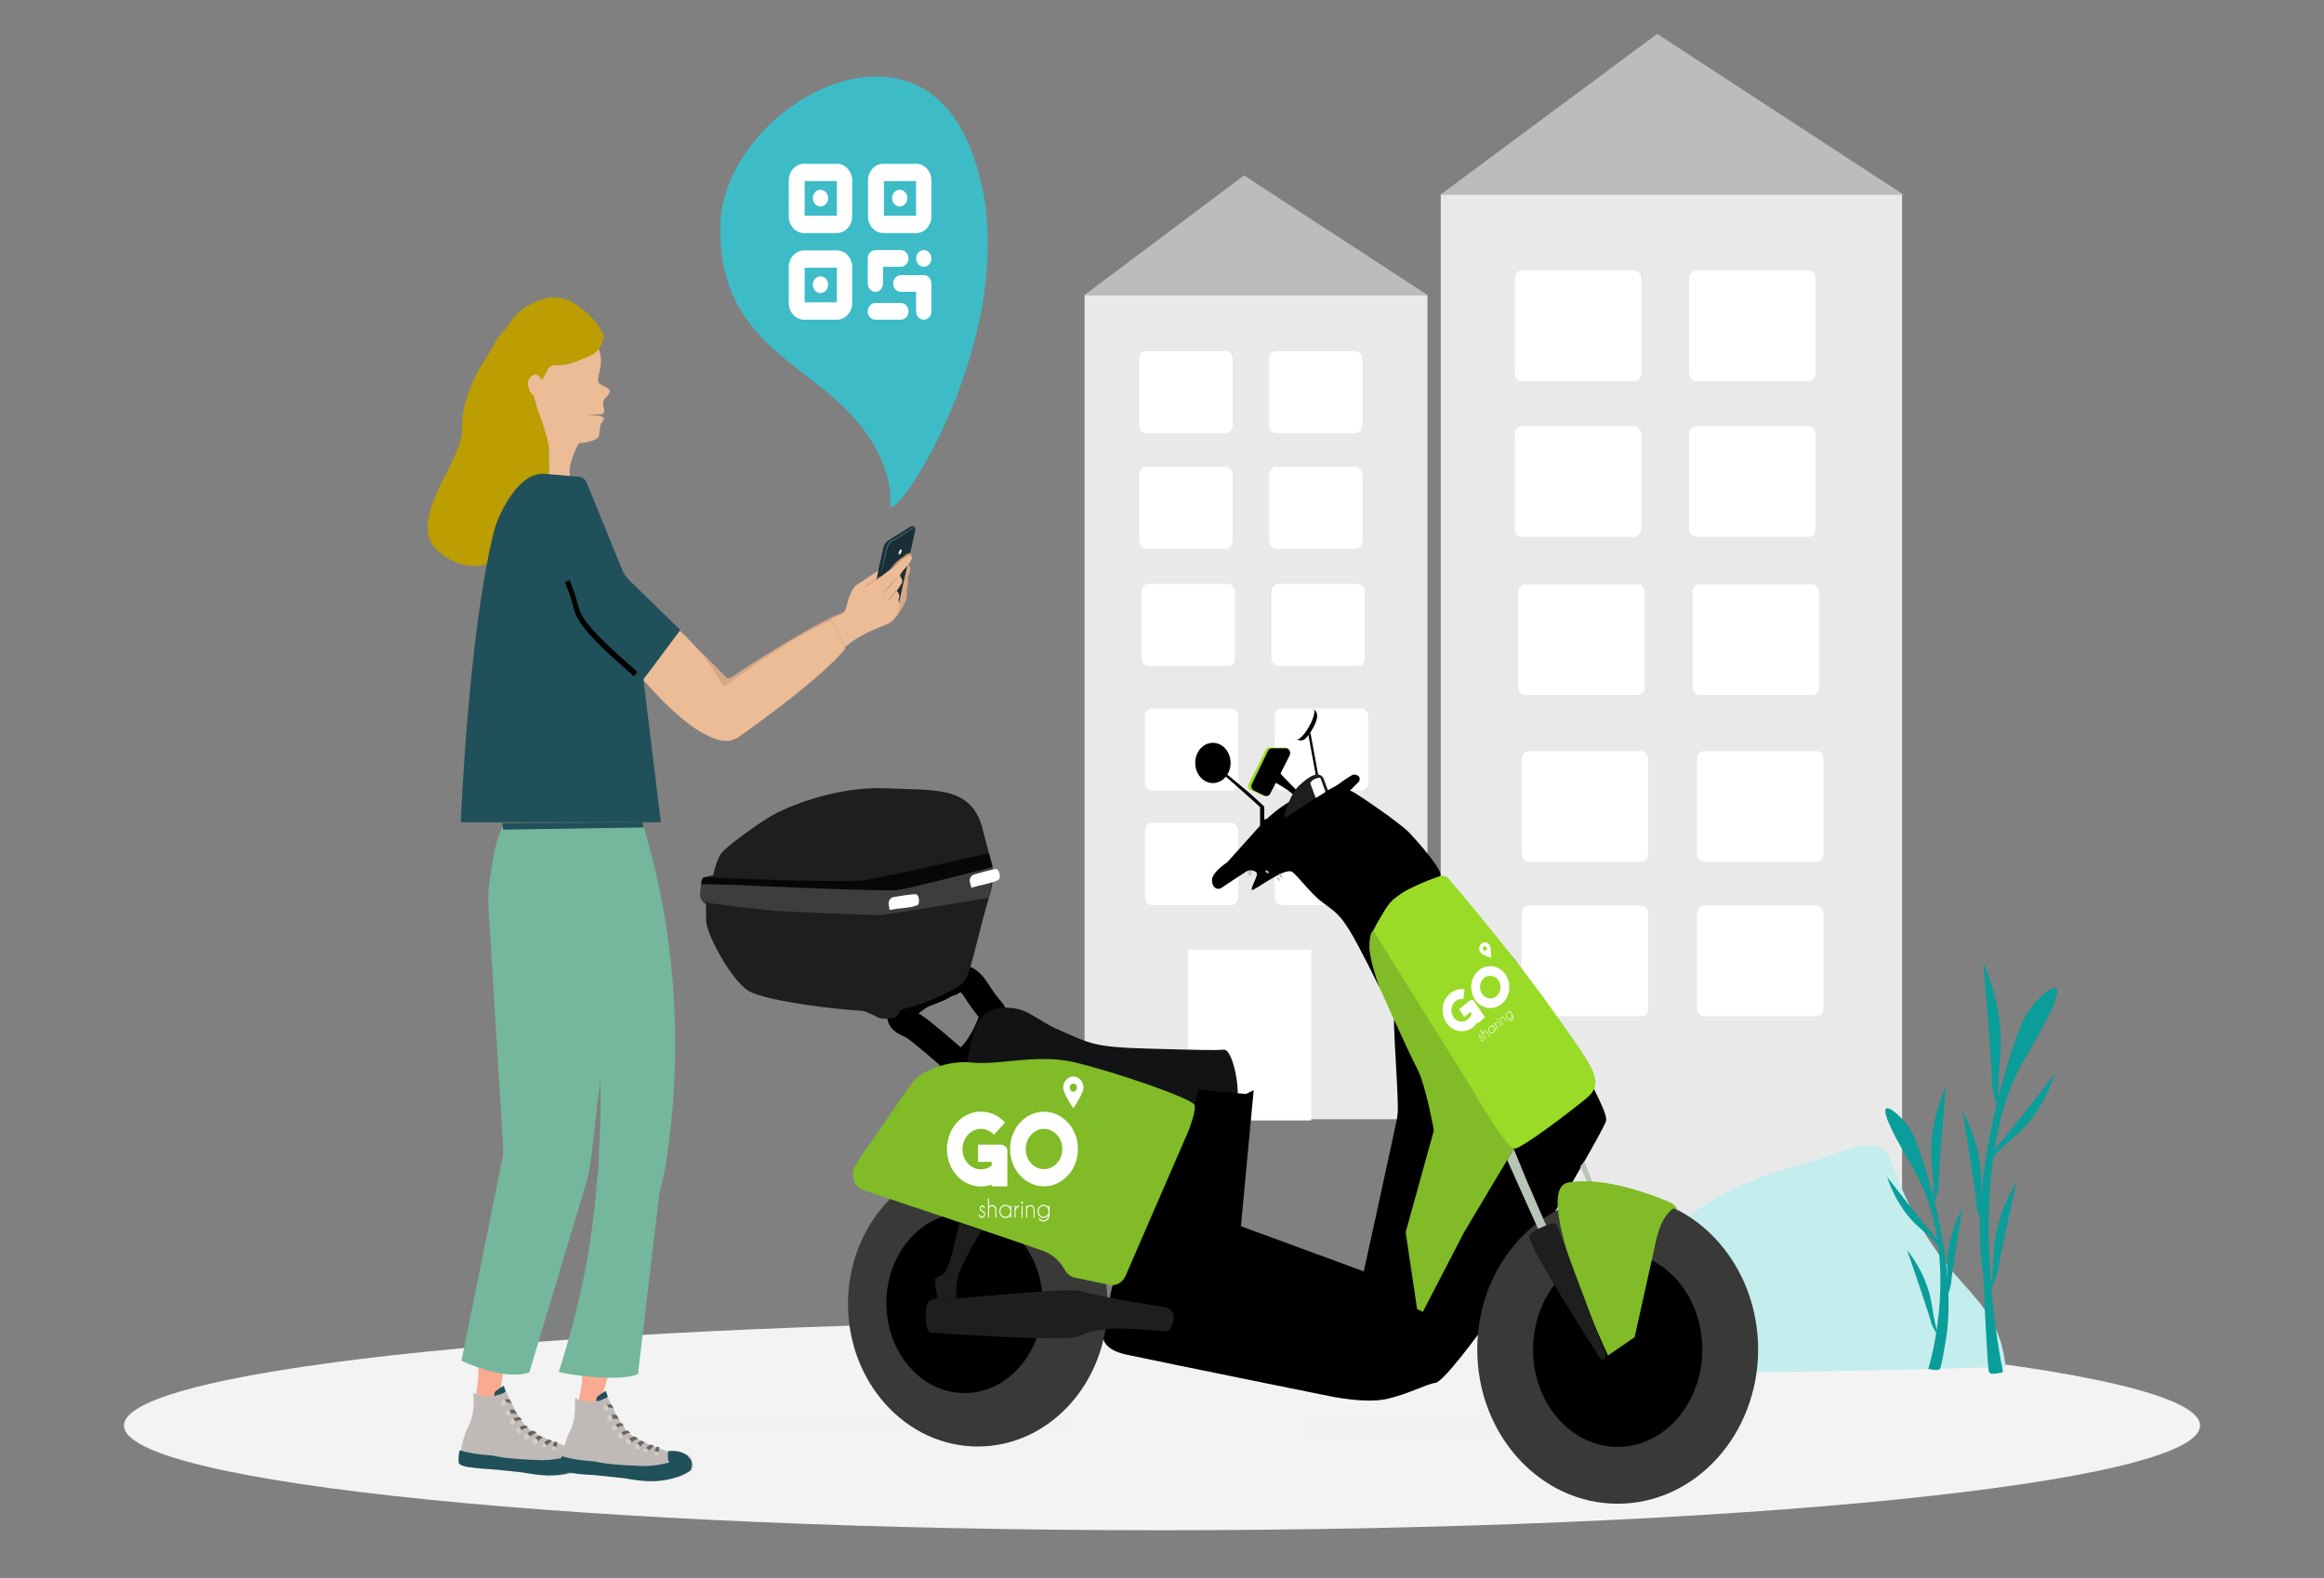 <svg width="343" height="233" viewBox="0 0 343 233" fill="none" xmlns="http://www.w3.org/2000/svg">
<rect x="0" y="0" width="343" height="233" fill="#808080" stroke="none"/>
<path d="M171.5 225.915C256.114 225.915 324.707 218.994 324.707 210.457C324.707 201.921 256.114 195 171.5 195C86.886 195 18.293 201.921 18.293 210.457C18.293 218.994 86.886 225.915 171.5 225.915Z" fill="#F3F3F3"/>
<path d="M250.255 209.418H192.781V211.845H250.255V209.418Z" fill="#F2F2F2"/>
<path d="M158.152 209.244H100.678V211.671H158.152V209.244Z" fill="#F2F2F2"/>
<path d="M210.677 43.547H160.067V165.236H210.677V43.547Z" fill="#E9E9E9"/>
<path d="M180.915 63.952H169.147C168.645 63.952 168.143 63.403 168.143 62.855V52.927C168.143 52.379 168.645 51.83 169.147 51.83H180.915C181.417 51.83 181.919 52.379 181.919 52.927V62.855C181.919 63.403 181.417 63.952 180.915 63.952Z" fill="white"/>
<path d="M200.079 63.952H188.311C187.809 63.952 187.307 63.403 187.307 62.855V52.927C187.307 52.379 187.809 51.83 188.311 51.83H200.079C200.581 51.83 201.083 52.379 201.083 52.927V62.855C201.083 63.403 200.581 63.952 200.079 63.952Z" fill="white"/>
<path d="M180.915 81.036H169.147C168.645 81.036 168.143 80.487 168.143 79.939V70.011C168.143 69.463 168.645 68.914 169.147 68.914H180.915C181.417 68.914 181.919 69.463 181.919 70.011V79.939C181.919 80.487 181.417 81.036 180.915 81.036Z" fill="white"/>
<path d="M200.079 81.036H188.311C187.809 81.036 187.307 80.487 187.307 79.939V70.011C187.307 69.463 187.809 68.914 188.311 68.914H200.079C200.581 68.914 201.083 69.463 201.083 70.011V79.939C201.083 80.487 200.581 81.036 200.079 81.036Z" fill="white"/>
<path d="M181.25 98.317H169.481C168.98 98.317 168.478 97.769 168.478 97.22V87.293C168.478 86.744 168.98 86.195 169.481 86.195H181.25C181.752 86.195 182.253 86.744 182.253 87.293V97.22C182.253 97.951 181.919 98.317 181.25 98.317Z" fill="white"/>
<path d="M200.414 98.317H188.646C188.144 98.317 187.642 97.769 187.642 97.22V87.293C187.642 86.744 188.144 86.195 188.646 86.195H200.414C200.916 86.195 201.418 86.744 201.418 87.293V97.22C201.418 97.951 201.083 98.317 200.414 98.317Z" fill="white"/>
<path d="M181.752 116.71H169.983C169.481 116.71 168.979 116.161 168.979 115.613V105.685C168.979 105.137 169.481 104.588 169.983 104.588H181.752C182.253 104.588 182.755 105.137 182.755 105.685V115.613C182.755 116.161 182.253 116.71 181.752 116.71Z" fill="white"/>
<path d="M200.916 116.71H189.147C188.646 116.71 188.144 116.161 188.144 115.613V105.685C188.144 105.137 188.646 104.588 189.147 104.588H200.916C201.418 104.588 201.919 105.137 201.919 105.685V115.613C201.919 116.161 201.418 116.71 200.916 116.71Z" fill="white"/>
<path d="M181.752 133.612H169.983C169.481 133.612 168.979 133.063 168.979 132.515V122.587C168.979 122.039 169.481 121.49 169.983 121.49H181.752C182.253 121.49 182.755 122.039 182.755 122.587V132.515C182.755 133.063 182.253 133.612 181.752 133.612Z" fill="white"/>
<path d="M200.916 133.612H189.147C188.646 133.612 188.144 133.063 188.144 132.515V122.587C188.144 122.039 188.646 121.49 189.147 121.49H200.916C201.418 121.49 201.919 122.039 201.919 122.587V132.515C201.919 133.063 201.418 133.612 200.916 133.612Z" fill="white"/>
<path d="M193.52 140.234H175.359V165.419H193.52V140.234Z" fill="white"/>
<path d="M160.067 43.548L183.604 25.9L210.677 43.548H160.067Z" fill="#BBBCBC"/>
<path d="M280.727 28.709H212.637V192.681H280.727V28.709Z" fill="#E9E9E9"/>
<path d="M241.216 56.284H224.572C224.071 56.284 223.569 55.735 223.569 55.187V41.027C223.569 40.478 224.071 39.93 224.572 39.93H241.216C241.717 39.93 242.219 40.478 242.219 41.027V55.187C242.219 55.735 241.717 56.284 241.216 56.284Z" fill="white"/>
<path d="M266.951 56.284H250.308C249.806 56.284 249.304 55.735 249.304 55.187V41.027C249.304 40.478 249.806 39.93 250.308 39.93H266.951C267.453 39.93 267.955 40.478 267.955 41.027V55.187C267.955 55.735 267.453 56.284 266.951 56.284Z" fill="white"/>
<path d="M241.216 79.26H224.572C224.071 79.26 223.569 78.712 223.569 78.163V64.004C223.569 63.455 224.071 62.906 224.572 62.906H241.216C241.717 62.906 242.219 63.455 242.219 64.004V78.163C242.219 78.712 241.717 79.26 241.216 79.26Z" fill="white"/>
<path d="M266.951 79.26H250.308C249.806 79.26 249.304 78.712 249.304 78.163V64.004C249.304 63.455 249.806 62.906 250.308 62.906H266.951C267.453 62.906 267.955 63.455 267.955 64.004V78.163C267.955 78.712 267.453 79.26 266.951 79.26Z" fill="white"/>
<path d="M241.73 102.616H225.086C224.585 102.616 224.083 102.067 224.083 101.519V87.359C224.083 86.81 224.585 86.262 225.086 86.262H241.73C242.231 86.262 242.733 86.81 242.733 87.359V101.519C242.733 102.25 242.231 102.616 241.73 102.616Z" fill="white"/>
<path d="M267.453 102.616H250.81C250.308 102.616 249.806 102.067 249.806 101.519V87.359C249.806 86.81 250.308 86.262 250.81 86.262H267.453C267.954 86.262 268.456 86.81 268.456 87.359V101.519C268.456 102.25 268.122 102.616 267.453 102.616Z" fill="white"/>
<path d="M242.231 127.237H225.588C225.086 127.237 224.584 126.688 224.584 126.14V111.98C224.584 111.431 225.086 110.883 225.588 110.883H242.231C242.733 110.883 243.235 111.431 243.235 111.98V126.14C243.235 126.688 242.9 127.237 242.231 127.237Z" fill="white"/>
<path d="M268.122 127.237H251.479C250.977 127.237 250.475 126.688 250.475 126.14V111.98C250.475 111.431 250.977 110.883 251.479 110.883H268.122C268.624 110.883 269.125 111.431 269.125 111.98V126.14C269.125 126.688 268.624 127.237 268.122 127.237Z" fill="white"/>
<path d="M242.231 150.032H225.588C225.086 150.032 224.584 149.483 224.584 148.935V134.775C224.584 134.226 225.086 133.678 225.588 133.678H242.231C242.733 133.678 243.235 134.226 243.235 134.775V148.935C243.235 149.666 242.9 150.032 242.231 150.032Z" fill="white"/>
<path d="M268.122 150.032H251.479C250.977 150.032 250.475 149.483 250.475 148.935V134.775C250.475 134.226 250.977 133.678 251.479 133.678H268.122C268.624 133.678 269.125 134.226 269.125 134.775V148.935C269.125 149.666 268.624 150.032 268.122 150.032Z" fill="white"/>
<path d="M212.637 28.708L244.585 5L280.906 28.708H212.637Z" fill="#BBBCBC"/>
<path d="M296.033 201.808C294.554 189.407 286.48 191.68 278.996 171.241C277.365 166.796 271.591 170.387 267.813 171.336C247.74 176.353 239.892 186.192 237.819 199.542C237.672 200.49 237.672 201.532 238.34 201.627C248.34 203.234 273.37 202.386 296.038 201.815L296.033 201.808Z" fill="#C4EDEE"/>
<path d="M285.113 178.606C285.113 178.606 285.722 177.846 285.113 171.884C284.503 165.821 287.193 160.424 287.193 160.424C287.193 160.424 286.067 173.115 286.153 174.629C286.153 176.143 285.113 178.606 285.113 178.606Z" fill="#0B9D99"/>
<path d="M286.67 184.858C286.67 184.858 286.584 184.098 283.205 181.164C279.826 178.23 278.527 173.775 278.527 173.775C278.527 173.775 284.417 181.353 285.199 182.106C285.981 182.867 286.67 184.852 286.67 184.852V184.858Z" fill="#0B9D99"/>
<path d="M287.021 192.341C287.021 192.341 287.538 191.87 287.366 187.132C287.28 182.395 289.618 178.418 289.618 178.418C289.618 178.418 288.061 188.169 287.975 189.306C287.889 190.443 287.021 192.334 287.021 192.334V192.341Z" fill="#0B9D99"/>
<path d="M286.412 197.642C286.412 197.642 285.802 197.266 285.113 192.622C284.417 187.979 281.475 184.574 281.475 184.574C281.475 184.574 284.682 193.854 284.941 194.991C285.113 196.034 286.412 197.642 286.412 197.642Z" fill="#0B9D99"/>
<path d="M284.596 202.091C284.596 202.091 289.969 185.14 282.085 171.978C274.2 158.815 280.7 164.495 282.085 166.958C283.642 169.797 289.101 186.371 287.193 197.831C287.193 197.831 286.584 201.62 286.326 202.091C286.067 202.468 284.596 202.091 284.596 202.091Z" fill="#0B9D99"/>
<path d="M295.198 164.406C295.198 164.406 294.502 163.552 295.198 156.076C295.893 148.593 292.687 142.059 292.687 142.059C292.687 142.059 294.071 157.684 293.985 159.575C293.899 161.466 295.198 164.406 295.198 164.406Z" fill="#0B9D99"/>
<path d="M293.29 172.079C293.29 172.079 293.376 171.13 297.537 167.631C301.692 164.031 303.341 158.445 303.341 158.445C303.341 158.445 296.152 167.725 295.198 168.674C294.158 169.623 293.29 172.085 293.29 172.085V172.079Z" fill="#0B9D99"/>
<path d="M292.859 181.262C292.859 181.262 292.25 180.596 292.428 174.823C292.601 169.049 289.659 164.123 289.659 164.123C289.659 164.123 291.653 176.148 291.653 177.568C291.653 178.988 292.865 181.262 292.865 181.262H292.859Z" fill="#0B9D99"/>
<path d="M293.376 191.304C293.376 191.304 293.985 190.739 294.244 184.958C294.502 179.185 297.623 174.447 297.623 174.447C297.623 174.447 295.026 186.284 294.853 187.704C294.595 189.03 293.382 191.304 293.382 191.304H293.376Z" fill="#0B9D99"/>
<path d="M295.629 202.568C295.629 202.568 289.135 172.361 298.922 156.164C308.622 139.973 300.565 146.884 298.922 150.006C297.014 153.512 290.348 173.962 292.687 187.979C292.687 187.979 293.296 201.996 293.555 202.562C293.813 203.127 295.635 202.562 295.635 202.562L295.629 202.568Z" fill="#0B9D99"/>
<g clip-path="url(#clip0_16546_58376)">
<path d="M140.627 156.254C140.608 156.24 140.59 156.226 140.574 156.211C140.203 155.887 135.906 152.149 134.876 151.524C133.799 150.871 132.646 150.749 133.017 149.647C133.389 148.544 135.592 147.002 136.364 146.716C137.048 146.461 138.396 145.9 138.686 145.779C138.723 145.764 138.757 145.747 138.791 145.724C139.023 145.585 139.981 145.018 140.229 145.038C140.511 145.058 142.146 143.155 144.028 146.12C145.911 149.088 146.606 149.305 146.606 149.797C146.606 150.26 145.092 154.848 142.296 156.804C141.998 157.012 141.617 156.995 141.327 156.778L140.627 156.257V156.254Z" stroke="black" stroke-width="4" stroke-miterlimit="10"/>
<path d="M147.243 158.118C147.243 158.118 142.246 159.481 142.857 156.105C143.468 152.729 144.178 148.817 148.044 148.759C151.909 148.699 152.314 150.333 156.588 152.185C160.861 154.036 161.448 154.586 169.178 154.803C176.909 155.02 179.318 155.075 180.642 154.965C181.967 154.855 183.238 161.333 182.425 163.074C181.611 164.816 175.179 163.398 174.808 163.231C174.436 163.063 153.436 159.264 150.895 158.5C148.352 157.737 147.246 158.118 147.246 158.118H147.243Z" fill="#131315"/>
<path d="M132.346 150.093C132.346 150.093 130.45 150.787 129.334 150.093C128.217 149.398 122.493 147.356 120.932 147.602C119.371 147.848 117.838 146.609 117.838 146.609C117.838 146.609 124.126 147.599 127.362 147.717C130.598 147.836 132.159 147.257 132.68 147.839C133.202 148.42 133.138 148.568 132.867 149.181C132.596 149.795 132.346 150.093 132.346 150.093Z" fill="#1E1E1E"/>
<path d="M176.519 162.235C176.519 162.235 167.193 187.543 165.621 187.5C164.049 187.457 163.459 194.203 163.312 194.883C163.165 195.563 160.992 198.846 166.269 199.989C171.548 201.132 196.229 206.117 196.229 206.117C196.229 206.117 201.508 207.259 204.705 206.525C207.901 205.79 210.579 204.32 211.843 204.155C213.106 203.99 218.386 196.723 219.947 194.597C221.508 192.473 236.898 166.742 237.045 165.435C237.193 164.127 235.139 160.924 233.949 157.901C232.759 154.878 223.725 141.876 223.725 141.876L215.26 131.919C215.26 131.919 214.12 131.21 213.13 131.919C212.14 132.627 210.084 134.829 209.936 135.972C209.789 137.114 209.639 141.199 209.789 141.853C209.939 142.507 213.183 149.832 213.183 149.832C213.183 149.832 205.918 148.687 205.771 149.913C205.624 151.14 206.029 156.573 206.171 159.753C206.313 162.932 206.39 163.93 206.171 165.197C206.026 166.036 201.284 187.697 201.284 187.697L183.149 181.034L185.031 160.945L183.868 161.509L176.89 160.878L176.522 162.232L176.519 162.235Z" fill="black"/>
<path d="M219.852 164.062L205.974 140.862C205.974 140.862 202.978 135.869 202.406 136.942C201.835 138.013 202.259 142.824 202.259 142.824C202.259 142.824 207.859 155.348 209.147 157.746C210.434 160.142 211.624 166.894 211.624 166.894L207.461 181.923L209.147 193.25L209.989 193.687L216.084 181.923L223.462 169.553L219.852 164.062Z" fill="#81BB27"/>
<path d="M235.458 177.3L233.243 172.191L233.82 171.477L235.165 174.876L236.219 177.3H235.458Z" fill="#B7C4B7"/>
<path d="M203.575 145.753C203.575 145.753 200.563 139.567 199.152 137.32C197.741 135.075 197.267 134.745 195.139 133.18C193.43 131.921 191.364 129.074 190.676 128.701C189.499 128.059 185.089 131.548 184.792 131.383C184.494 131.218 185.558 129.517 185.511 129.028C185.461 128.507 184.526 128.34 183.875 128.701C183.612 128.846 181.303 130.394 180.284 131.076C179.86 131.36 179.299 131.209 179.057 130.729C178.957 130.532 178.886 130.284 178.878 129.965C178.841 128.782 181.121 127.307 181.121 127.307L185.998 121.876C185.998 121.876 189.381 118.066 193.146 117.193C196.914 116.322 198.541 116.313 199.584 116.857C200.626 117.401 206.69 121.544 208.028 122.964C209.365 124.385 213.23 128.765 212.535 129.343C211.84 129.922 208.386 131.036 207.656 131.426C207.014 131.771 205.647 132.812 205.647 132.812C205.297 133.339 204.47 133.596 203.367 136.842C203.02 137.866 202.23 136.423 202.111 139.556C202.035 141.555 203.578 145.741 203.578 145.741L203.575 145.753Z" fill="black"/>
<path d="M141.345 145.695C141.345 145.695 135.547 149.219 130.59 149.326C125.634 149.436 112.846 147.856 110.369 146.222C107.891 144.587 104.273 137.945 104.223 135.983C104.173 134.022 104.223 133.423 104.223 133.423C104.223 133.423 103.183 133.151 103.381 131.571C103.578 129.992 103.481 129.665 104.026 129.503C104.571 129.341 105.266 129.231 105.266 129.231C105.266 129.231 105.711 126.835 106.553 125.855C107.396 124.874 111.211 122.042 113.641 120.572C116.071 119.102 123.454 116.053 130.74 116.38C138.025 116.707 142.98 116.053 144.865 121.772C144.865 121.772 146.056 126.456 146.303 127.217C146.551 127.978 146.848 129.885 145.955 132.555C145.063 135.222 143.28 143.36 142.622 144.385C141.964 145.409 141.345 145.695 141.345 145.695Z" fill="#1E1E1E"/>
<path d="M104.026 129.504C104.026 129.504 124.471 130.43 127.667 129.941C130.864 129.452 145.948 125.951 145.948 125.951L146.48 128.017C146.48 128.017 132.201 131.818 129.821 131.818C127.441 131.818 103.655 130.54 103.655 130.54L103.497 130.531L103.555 130.1C103.555 130.1 103.584 129.946 103.605 129.889C103.626 129.831 103.665 129.75 103.668 129.747C103.671 129.744 103.721 129.666 103.765 129.631C103.81 129.596 103.926 129.539 103.944 129.53C103.963 129.521 104.023 129.504 104.023 129.504H104.026Z" fill="#070707"/>
<path d="M103.499 130.531C103.499 130.531 103.197 132.709 103.71 133.068C104.223 133.427 114.584 134.494 114.584 134.494C114.584 134.494 129.081 135.168 130.047 135.087C131.014 135.006 145.956 132.556 145.956 132.556C145.956 132.556 146.593 129.058 146.538 128.538C146.482 128.017 146.424 128.031 146.424 128.031C146.424 128.031 134.805 131.023 132.854 131.37C130.903 131.717 108.378 130.635 108.378 130.635L103.502 130.531H103.499Z" fill="#3D3D3D"/>
<path d="M144.458 130.755C144.458 130.755 147.357 130.182 147.507 129.734C147.657 129.285 147.47 128.305 146.985 128.305C146.501 128.305 144.013 129.025 144.013 129.025L143.741 129.115C143.297 129.262 143.025 129.771 143.152 130.26C143.152 130.269 143.157 130.275 143.157 130.284L143.362 131.059L144.458 130.752V130.755Z" fill="white"/>
<path d="M132.412 134.162C132.412 134.162 135.35 133.933 135.542 133.502C135.735 133.071 135.645 132.076 135.163 132.021C134.684 131.963 132.135 132.391 132.135 132.391L131.856 132.449C131.398 132.542 131.082 133.016 131.159 133.52C131.159 133.528 131.159 133.534 131.161 133.543L131.29 134.338L132.409 134.162H132.412Z" fill="white"/>
<path d="M144.31 213.553C154.887 213.553 163.462 204.131 163.462 192.509C163.462 180.887 154.887 171.465 144.31 171.465C133.733 171.465 125.158 180.887 125.158 192.509C125.158 204.131 133.733 213.553 144.31 213.553Z" fill="#393A38"/>
<path d="M142.359 205.665C148.733 205.665 153.899 199.715 153.899 192.375C153.899 185.034 148.733 179.084 142.359 179.084C135.986 179.084 130.819 185.034 130.819 192.375C130.819 199.715 135.986 205.665 142.359 205.665Z" fill="black"/>
<path d="M175.355 167.084L166.119 188.365C165.692 189.352 164.713 189.896 163.736 189.69L158.625 188.62C158.015 188.493 157.493 188.079 157.167 187.497C156.677 186.621 155.719 185.339 154.091 184.726C151.585 183.783 129.092 176.249 127.425 175.691C127.359 175.668 127.296 175.644 127.233 175.616C125.958 175.04 125.479 173.324 126.243 172.066C126.885 171.01 127.599 169.882 128.073 169.288C129.113 167.981 134.381 159.845 135.358 159.079C136.395 158.263 139.521 156.464 143.536 156.874C147.551 157.282 153.051 155.546 158.554 156.822C164.055 158.098 176.1 162.183 176.322 163.164C176.543 164.145 175.355 167.084 175.355 167.084Z" fill="#81BB27"/>
<path d="M158.411 158.924C157.589 158.924 156.92 159.66 156.92 160.566C156.92 161.472 158.411 163.602 158.411 163.602C158.411 163.602 159.903 161.472 159.903 160.566C159.903 159.66 159.236 158.924 158.411 158.924ZM158.411 161.155C158.113 161.155 157.875 160.89 157.875 160.563C157.875 160.236 158.117 159.97 158.411 159.97C158.706 159.97 158.948 160.236 158.948 160.563C158.948 160.89 158.706 161.155 158.411 161.155Z" fill="white"/>
<path d="M148.675 175.155V169.843C148.65 169.734 148.644 169.619 148.597 169.516C148.541 169.397 148.458 169.298 148.352 169.227C148.238 169.148 148.114 169.087 147.986 169.043C147.949 169.029 147.909 169.019 147.872 169.009C147.838 169.005 147.804 169.002 147.769 168.995C147.769 168.995 147.763 168.995 147.76 168.995C147.726 168.995 147.692 168.995 147.658 168.988H144.352V171.523H146.355V172.078C146.092 172.29 145.807 172.44 145.497 172.528C145.187 172.617 144.876 172.651 144.563 172.627C144.25 172.603 143.946 172.518 143.649 172.371C143.354 172.225 143.087 172.024 142.852 171.765C142.588 171.475 142.39 171.145 142.253 170.774C142.117 170.402 142.049 170.027 142.049 169.649C142.049 169.271 142.117 168.893 142.253 168.525C142.39 168.154 142.588 167.823 142.852 167.533C143.115 167.244 143.416 167.026 143.751 166.879C144.086 166.733 144.427 166.661 144.774 166.661C145.121 166.661 145.459 166.733 145.797 166.879C146.132 167.026 146.433 167.24 146.697 167.533L148.334 165.731C147.844 165.189 147.289 164.787 146.672 164.515C146.055 164.246 145.422 164.109 144.777 164.109C144.132 164.109 143.5 164.246 142.883 164.515C142.266 164.784 141.711 165.189 141.221 165.731C140.731 166.273 140.365 166.883 140.123 167.561C139.881 168.242 139.76 168.937 139.76 169.646C139.76 170.354 139.881 171.049 140.123 171.724C140.365 172.399 140.731 173.009 141.221 173.547C141.711 174.089 142.266 174.494 142.883 174.763C143.5 175.032 144.132 175.169 144.777 175.169C145.041 175.169 145.307 175.145 145.574 175.1C145.841 175.056 146.104 174.985 146.359 174.882V175.152H148.678L148.675 175.155Z" fill="white"/>
<path d="M154.079 164.123C154.768 164.123 155.419 164.27 156.027 164.559C156.634 164.849 157.165 165.241 157.62 165.738C158.073 166.232 158.433 166.815 158.696 167.486C158.96 168.157 159.09 168.872 159.09 169.632C159.09 170.392 158.96 171.107 158.696 171.779C158.433 172.45 158.073 173.032 157.62 173.526C157.168 174.02 156.634 174.416 156.027 174.705C155.419 174.995 154.771 175.141 154.079 175.141C153.388 175.141 152.74 174.995 152.132 174.705C151.524 174.416 150.994 174.024 150.545 173.526C150.095 173.032 149.738 172.45 149.475 171.779C149.211 171.107 149.081 170.392 149.081 169.632C149.081 168.872 149.211 168.157 149.475 167.486C149.738 166.815 150.095 166.232 150.545 165.738C150.994 165.244 151.521 164.849 152.132 164.559C152.74 164.27 153.388 164.123 154.079 164.123ZM154.086 172.603C154.458 172.603 154.808 172.525 155.137 172.371C155.465 172.218 155.751 172.003 155.996 171.734C156.241 171.465 156.433 171.148 156.575 170.787C156.715 170.426 156.786 170.041 156.786 169.632C156.786 169.223 156.715 168.838 156.575 168.477C156.436 168.116 156.241 167.803 155.996 167.533C155.751 167.264 155.462 167.05 155.137 166.896C154.808 166.74 154.461 166.665 154.086 166.665C153.71 166.665 153.363 166.743 153.034 166.896C152.706 167.053 152.421 167.264 152.176 167.533C151.931 167.803 151.738 168.119 151.596 168.477C151.456 168.838 151.385 169.223 151.385 169.632C151.385 170.041 151.456 170.426 151.596 170.787C151.735 171.148 151.931 171.462 152.176 171.734C152.421 172.003 152.709 172.218 153.034 172.371C153.363 172.528 153.71 172.603 154.086 172.603Z" fill="white"/>
<path d="M144.954 178.869C144.83 178.794 144.743 178.732 144.696 178.678C144.622 178.596 144.585 178.497 144.585 178.381C144.585 178.266 144.622 178.163 144.696 178.082C144.771 178 144.861 177.959 144.966 177.959C145.072 177.959 145.158 177.996 145.23 178.075C145.298 178.15 145.329 178.235 145.329 178.33V178.341L145.202 178.395C145.193 178.303 145.165 178.238 145.124 178.191C145.084 178.146 145.031 178.123 144.963 178.123C144.895 178.123 144.842 178.146 144.796 178.197C144.749 178.249 144.724 178.31 144.724 178.381C144.724 178.453 144.746 178.514 144.796 178.565C144.824 178.596 144.879 178.64 144.966 178.702C145.106 178.783 145.202 178.858 145.261 178.923C145.354 179.025 145.397 179.148 145.397 179.288C145.397 179.427 145.351 179.557 145.261 179.659C145.168 179.761 145.056 179.812 144.926 179.812C144.796 179.812 144.684 179.761 144.591 179.659C144.498 179.557 144.455 179.444 144.455 179.325L144.6 179.284C144.6 179.39 144.631 179.475 144.696 179.547C144.762 179.618 144.839 179.652 144.929 179.652C145.019 179.652 145.096 179.618 145.162 179.547C145.227 179.475 145.258 179.39 145.258 179.291C145.258 179.192 145.227 179.107 145.162 179.039C145.127 179.002 145.056 178.944 144.951 178.872L144.954 178.869Z" fill="white"/>
<path d="M145.816 176.912H145.962V178.108C146.086 177.979 146.235 177.91 146.405 177.91C146.594 177.91 146.746 177.975 146.864 178.105C146.982 178.234 147.044 178.398 147.047 178.595V179.767H146.901V178.609C146.901 178.459 146.852 178.333 146.755 178.227C146.656 178.122 146.541 178.07 146.408 178.07C146.275 178.07 146.157 178.122 146.061 178.227C146.017 178.275 145.986 178.323 145.965 178.377V179.771H145.819V176.912H145.816Z" fill="white"/>
<path d="M149.255 179.771H149.109V179.413C149.081 179.454 149.05 179.495 149.016 179.532C148.842 179.723 148.631 179.818 148.383 179.818C148.135 179.818 147.928 179.723 147.754 179.532C147.58 179.341 147.493 179.11 147.493 178.841C147.493 178.571 147.58 178.336 147.754 178.146C147.928 177.955 148.138 177.859 148.383 177.859C148.628 177.859 148.839 177.955 149.016 178.146C149.05 178.183 149.081 178.224 149.109 178.265V178.016H149.255V179.771ZM149.109 178.997V178.68C149.081 178.524 149.013 178.384 148.907 178.265C148.765 178.105 148.591 178.026 148.386 178.026C148.182 178.026 148.008 178.105 147.865 178.265C147.723 178.422 147.648 178.616 147.648 178.837C147.648 179.059 147.72 179.253 147.865 179.41C148.008 179.566 148.182 179.645 148.386 179.645C148.591 179.645 148.765 179.566 148.907 179.406C149.016 179.287 149.084 179.151 149.109 178.994V178.997Z" fill="white"/>
<path d="M149.741 178.017H149.887V178.338C149.918 178.29 149.952 178.246 149.993 178.201C150.123 178.058 150.253 177.987 150.39 177.977V178.15C150.296 178.154 150.203 178.212 150.104 178.321C149.965 178.471 149.893 178.655 149.887 178.866V179.772H149.741V178.017Z" fill="white"/>
<path d="M150.954 177.44C150.982 177.471 150.997 177.508 150.997 177.553C150.997 177.597 150.982 177.634 150.954 177.669C150.926 177.699 150.892 177.716 150.852 177.716C150.811 177.716 150.777 177.699 150.749 177.669C150.721 177.638 150.706 177.6 150.706 177.553C150.706 177.505 150.721 177.471 150.749 177.44C150.777 177.41 150.811 177.393 150.852 177.393C150.892 177.393 150.926 177.41 150.954 177.44ZM150.923 178.016V179.771H150.777V178.016H150.923Z" fill="white"/>
<path d="M151.589 178.41V179.772H151.444V178.018H151.589V178.13C151.723 177.984 151.878 177.912 152.054 177.912C152.244 177.912 152.396 177.977 152.513 178.106C152.631 178.236 152.693 178.399 152.696 178.597V179.769H152.551V178.611C152.551 178.461 152.501 178.335 152.405 178.229C152.306 178.123 152.191 178.072 152.058 178.072C151.924 178.072 151.806 178.123 151.71 178.229C151.658 178.287 151.617 178.348 151.592 178.41H151.589Z" fill="white"/>
<path d="M154.749 179.423C154.721 179.461 154.693 179.498 154.662 179.532C154.489 179.723 154.278 179.818 154.03 179.818C153.782 179.818 153.574 179.723 153.4 179.532C153.227 179.341 153.14 179.11 153.14 178.841C153.14 178.571 153.227 178.336 153.4 178.146C153.574 177.955 153.785 177.859 154.03 177.859C154.275 177.859 154.486 177.955 154.662 178.146C154.696 178.183 154.727 178.224 154.755 178.265V178.016H154.901V179.379C154.901 179.641 154.817 179.866 154.647 180.053C154.473 180.244 154.262 180.34 154.017 180.34C153.772 180.34 153.562 180.244 153.385 180.053C153.348 180.013 153.317 179.972 153.289 179.931L153.444 179.87C153.459 179.89 153.478 179.91 153.496 179.931C153.639 180.088 153.813 180.169 154.017 180.169C154.222 180.169 154.393 180.091 154.538 179.931C154.669 179.788 154.74 179.617 154.752 179.42L154.749 179.423ZM154.752 178.674C154.724 178.52 154.656 178.384 154.551 178.268C154.408 178.108 154.234 178.03 154.03 178.03C153.825 178.03 153.652 178.108 153.509 178.268C153.366 178.425 153.292 178.619 153.292 178.841C153.292 179.062 153.363 179.256 153.509 179.413C153.652 179.57 153.825 179.651 154.03 179.651C154.234 179.651 154.408 179.573 154.551 179.413C154.656 179.297 154.721 179.164 154.752 179.011V178.67V178.674Z" fill="white"/>
<path d="M171.656 192.939C171.656 192.939 161.595 191.36 159.81 190.651C158.025 189.942 140.184 191.904 139.589 191.794C138.994 191.684 136.914 191.357 136.714 192.936C136.514 194.516 136.567 196.694 137.457 196.749C138.349 196.804 156.785 198.112 158.918 197.348C161.048 196.585 161.048 196.454 163.725 196.194C166.401 195.934 171.848 196.689 172.367 196.466C172.886 196.243 173.483 194.71 173.146 193.894C172.812 193.078 171.653 192.942 171.653 192.942L171.656 192.939Z" fill="#1E1E1D"/>
<path d="M138.415 191.765C138.415 191.765 137.744 188.979 138.115 188.652C138.486 188.326 138.894 188.612 139.526 187.712C140.158 186.812 140.711 184.272 141.166 182.403C141.622 180.535 141.688 180.488 141.688 180.488L144.916 181.579C144.916 181.579 141.977 186.448 141.459 188.245C140.94 190.041 141.166 191.554 141.166 191.554L141.185 191.771H138.415V191.765Z" fill="#1E1E1D"/>
<path d="M202.683 137.401L217.185 160.638C217.185 160.638 221.951 169.068 223.465 169.554C224.325 169.829 231.982 163.904 233.949 162.316C237.053 159.81 235.41 157.988 229.128 149.109C223.728 141.474 215.908 132.19 213.82 129.731C213.491 129.344 212.993 129.199 212.532 129.349C210.732 129.948 206.232 131.612 204.818 133.75C203.033 136.446 202.685 137.398 202.685 137.398L202.683 137.401Z" fill="#99DB26"/>
<path d="M238.754 221.999C250.201 221.999 259.481 211.803 259.481 199.225C259.481 186.647 250.201 176.451 238.754 176.451C227.307 176.451 218.028 186.647 218.028 199.225C218.028 211.803 227.307 221.999 238.754 221.999Z" fill="#393A38"/>
<path d="M238.754 213.606C245.651 213.606 251.242 207.168 251.242 199.225C251.242 191.283 245.651 184.844 238.754 184.844C231.857 184.844 226.266 191.283 226.266 199.225C226.266 207.168 231.857 213.606 238.754 213.606Z" fill="black"/>
<path d="M237.319 200.112L241.258 197.415L244.491 182.834C244.491 182.834 245.013 180.63 245.866 179.525C246.719 178.419 247.277 177.954 247.614 178.943C247.614 178.943 247.762 178.067 246.313 177.442C244.878 176.822 237.095 173.562 231.445 174.583C225.795 175.605 237.319 200.112 237.319 200.112Z" fill="#81BB27"/>
<path d="M224.51 175.87L227.116 181.659L228.238 181.003L225.3 174.215L223.417 169.633L222.448 171.256L224.51 175.87Z" fill="#B7C4B7"/>
<path d="M236.977 199.996L229.797 180.91C229.705 180.667 229.465 180.534 229.231 180.598C228.575 180.78 227.277 181.188 226.429 181.761C226.127 181.966 225.879 182.192 225.742 182.435C225.255 183.294 232.267 194.461 236.137 200.505C236.469 201.023 237.195 200.58 236.977 199.996Z" fill="#1E1E1D"/>
<path d="M184.955 128.536C184.884 128.62 184.734 128.536 184.731 128.88C184.729 129.225 184.618 129.488 184.4 129.309C184.181 129.129 183.994 128.678 184.076 128.559C184.147 128.455 184.95 128.528 184.955 128.539V128.536Z" fill="#D5C4BB"/>
<path d="M186.78 128.708C186.756 128.69 186.753 128.656 186.769 128.633C186.811 128.575 186.877 128.453 186.914 128.447C186.977 128.442 187.259 128.725 187.269 128.768C187.269 128.768 187.285 128.91 187.085 128.954L186.78 128.708Z" fill="#B7C4B7"/>
<path d="M188.404 129.651C188.404 129.651 188.544 129.353 188.623 129.452C188.702 129.55 188.91 129.799 188.897 129.891C188.883 129.984 188.876 130.068 188.797 130.056C188.718 130.045 188.407 129.654 188.407 129.654L188.404 129.651Z" fill="#B7C4B7"/>
<path d="M188.728 129.177C188.728 129.177 188.873 128.864 188.954 128.966C189.036 129.067 189.305 129.379 189.291 129.475C189.278 129.57 189.22 129.611 189.136 129.599C189.052 129.588 188.728 129.177 188.728 129.177Z" fill="#B7C4B7"/>
<path d="M193.736 104.689C193.736 104.689 194.531 104.878 194.381 105.954C194.231 107.03 192.975 108.954 192.419 109.217C191.864 109.48 191.308 109.107 191.308 109.107L193.739 104.689H193.736Z" fill="black"/>
<path d="M193.17 107.333C193.869 106.113 194.179 104.947 193.863 104.728C193.547 104.51 192.724 105.321 192.025 106.54C191.326 107.76 191.015 108.925 191.331 109.144C191.648 109.363 192.471 108.552 193.17 107.333Z" fill="white"/>
<path d="M193.115 108.529L194.328 115.137L194.642 117.26H195.076L193.396 108.133L193.115 108.529Z" fill="black"/>
<path d="M181.35 115.024C181.35 115.024 185.945 119.072 185.971 119.161C185.998 119.251 185.971 121.939 185.971 121.939H186.595V119.072L184.476 117.131L180.913 114.174L180.711 114.504L181.35 115.027V115.024Z" fill="black"/>
<path d="M179.012 115.606C180.453 115.606 181.622 114.276 181.622 112.635C181.622 110.994 180.453 109.664 179.012 109.664C177.571 109.664 176.403 110.994 176.403 112.635C176.403 114.276 177.571 115.606 179.012 115.606Z" fill="black"/>
<path d="M218.657 139.297C218.285 139.598 218.204 140.177 218.48 140.585C218.757 140.993 220.076 141.412 220.076 141.412C220.076 141.412 220.105 139.902 219.828 139.491C219.552 139.08 219.028 138.993 218.657 139.294V139.297ZM219.333 140.307C219.199 140.417 219.009 140.385 218.909 140.235C218.809 140.084 218.838 139.879 218.973 139.769C219.107 139.659 219.296 139.691 219.396 139.841C219.496 139.992 219.468 140.197 219.333 140.307Z" fill="white"/>
<path d="M219.173 150.206L217.561 147.802C217.517 147.762 217.48 147.713 217.427 147.684C217.367 147.649 217.298 147.634 217.23 147.64C217.153 147.646 217.08 147.663 217.008 147.689C216.987 147.698 216.966 147.707 216.945 147.716C216.93 147.727 216.911 147.736 216.895 147.747C216.895 147.747 216.895 147.747 216.893 147.75C216.877 147.762 216.861 147.773 216.845 147.785L215.35 148.997L216.119 150.146L217.024 149.411L217.193 149.663C217.138 149.853 217.053 150.027 216.94 150.18C216.827 150.334 216.698 150.464 216.548 150.565C216.398 150.669 216.234 150.742 216.058 150.785C215.882 150.828 215.697 150.834 215.513 150.802C215.305 150.768 215.115 150.692 214.942 150.574C214.768 150.455 214.623 150.311 214.507 150.14C214.391 149.969 214.31 149.772 214.257 149.555C214.207 149.339 214.197 149.116 214.228 148.887C214.26 148.659 214.328 148.45 214.436 148.262C214.544 148.074 214.676 147.915 214.834 147.791C214.992 147.666 215.165 147.574 215.363 147.516C215.56 147.458 215.76 147.446 215.968 147.481L216.163 146.066C215.776 146.003 215.402 146.02 215.042 146.124C214.681 146.228 214.352 146.399 214.062 146.633C213.773 146.868 213.525 147.163 213.328 147.51C213.13 147.86 213.001 148.245 212.943 148.67C212.885 149.095 212.904 149.503 213.001 149.9C213.099 150.296 213.254 150.655 213.47 150.976C213.686 151.297 213.949 151.566 214.265 151.783C214.578 152 214.928 152.142 215.316 152.206C215.703 152.269 216.076 152.252 216.437 152.148C216.798 152.044 217.124 151.873 217.417 151.638C217.535 151.543 217.648 151.433 217.756 151.314C217.864 151.196 217.959 151.069 218.046 150.93L218.127 151.051L219.175 150.204L219.173 150.206Z" fill="white"/>
<path d="M218.275 143.235C218.588 142.984 218.925 142.81 219.289 142.72C219.652 142.628 220.01 142.613 220.368 142.671C220.724 142.729 221.063 142.862 221.384 143.067C221.706 143.276 221.985 143.551 222.214 143.895C222.443 144.239 222.601 144.612 222.685 145.012C222.769 145.411 222.783 145.807 222.73 146.198C222.675 146.588 222.553 146.961 222.367 147.314C222.18 147.667 221.929 147.971 221.619 148.226C221.308 148.48 220.968 148.651 220.605 148.741C220.242 148.833 219.884 148.848 219.531 148.79C219.178 148.729 218.838 148.596 218.517 148.391C218.196 148.182 217.919 147.908 217.688 147.563C217.456 147.219 217.301 146.849 217.216 146.447C217.132 146.047 217.116 145.654 217.169 145.263C217.222 144.876 217.343 144.502 217.53 144.149C217.717 143.796 217.967 143.493 218.28 143.238L218.275 143.235ZM220.85 147.071C221.018 146.935 221.153 146.771 221.255 146.582C221.355 146.392 221.421 146.192 221.45 145.981C221.479 145.77 221.471 145.555 221.427 145.341C221.382 145.127 221.295 144.928 221.171 144.74C221.047 144.552 220.897 144.407 220.726 144.294C220.552 144.184 220.371 144.112 220.179 144.077C219.986 144.045 219.791 144.054 219.597 144.103C219.402 144.152 219.22 144.245 219.052 144.384C218.883 144.523 218.749 144.685 218.646 144.873C218.546 145.064 218.48 145.263 218.451 145.477C218.422 145.689 218.43 145.903 218.475 146.117C218.52 146.331 218.607 146.53 218.73 146.718C218.854 146.907 219.004 147.054 219.175 147.164C219.349 147.277 219.531 147.346 219.723 147.381C219.915 147.413 220.11 147.404 220.305 147.355C220.5 147.306 220.681 147.213 220.85 147.077V147.071Z" fill="white"/>
<path d="M218.617 153.251C218.538 153.263 218.48 153.265 218.443 153.26C218.386 153.251 218.338 153.219 218.304 153.167C218.27 153.115 218.254 153.054 218.264 152.991C218.272 152.927 218.301 152.875 218.349 152.834C218.396 152.794 218.449 152.779 218.501 152.791C218.554 152.8 218.596 152.826 218.625 152.869H218.628L218.588 152.944C218.557 152.907 218.522 152.886 218.491 152.881C218.459 152.875 218.428 152.884 218.399 152.91C218.37 152.936 218.351 152.965 218.346 153.005C218.341 153.046 218.346 153.08 218.37 153.115C218.393 153.15 218.42 153.167 218.457 153.173C218.478 153.176 218.517 153.176 218.575 153.173C218.662 153.161 218.73 153.158 218.775 153.164C218.849 153.176 218.907 153.216 218.949 153.28C218.991 153.344 219.01 153.419 218.999 153.497C218.989 153.578 218.954 153.642 218.894 153.688C218.833 153.734 218.767 153.754 218.696 153.74C218.623 153.728 218.57 153.694 218.533 153.639L218.586 153.566C218.617 153.613 218.659 153.642 218.709 153.65C218.759 153.659 218.804 153.647 218.846 153.613C218.888 153.578 218.912 153.534 218.92 153.48C218.928 153.425 218.917 153.372 218.886 153.329C218.854 153.286 218.815 153.257 218.765 153.248C218.738 153.242 218.688 153.245 218.62 153.248L218.617 153.251Z" fill="white"/>
<path d="M218.415 152.05L218.48 151.998L218.844 152.539C218.86 152.435 218.907 152.351 218.986 152.287C219.07 152.218 219.16 152.192 219.252 152.206C219.344 152.221 219.423 152.273 219.484 152.363L219.839 152.895L219.773 152.947L219.42 152.423C219.376 152.357 219.315 152.316 219.239 152.305C219.162 152.293 219.094 152.31 219.033 152.36C218.973 152.409 218.936 152.475 218.923 152.556C218.917 152.594 218.917 152.629 218.923 152.661L219.347 153.291L219.281 153.343L218.415 152.05Z" fill="white"/>
<path d="M220.837 152.085L220.771 152.137L220.663 151.975C220.663 152.004 220.663 152.033 220.658 152.062C220.637 152.212 220.571 152.333 220.46 152.423C220.35 152.513 220.226 152.548 220.089 152.524C219.952 152.501 219.841 152.429 219.76 152.307C219.678 152.186 219.647 152.047 219.668 151.897C219.689 151.746 219.755 151.625 219.865 151.535C219.976 151.445 220.102 151.411 220.239 151.434C220.265 151.44 220.292 151.445 220.318 151.454L220.242 151.341L220.308 151.289L220.839 152.082L220.837 152.085ZM220.537 151.79L220.439 151.645C220.379 151.584 220.308 151.547 220.221 151.532C220.107 151.512 220.005 151.541 219.913 151.616C219.82 151.691 219.765 151.79 219.749 151.914C219.731 152.038 219.757 152.151 219.826 152.252C219.894 152.354 219.984 152.414 220.097 152.432C220.21 152.449 220.313 152.423 220.405 152.348C220.497 152.273 220.552 152.174 220.568 152.05C220.581 151.957 220.568 151.871 220.534 151.79H220.537Z" fill="white"/>
<path d="M220.526 151.112L220.592 151.06L220.689 151.205C220.689 151.173 220.689 151.138 220.695 151.103C220.71 150.993 220.747 150.909 220.805 150.857L220.858 150.936C220.818 150.97 220.792 151.031 220.779 151.118C220.763 151.236 220.784 151.346 220.847 151.445L221.121 151.856L221.055 151.908L220.523 151.115L220.526 151.112Z" fill="white"/>
<path d="M220.897 150.407C220.919 150.41 220.937 150.421 220.95 150.442C220.963 150.462 220.969 150.485 220.966 150.508C220.963 150.531 220.95 150.552 220.934 150.566C220.918 150.581 220.895 150.586 220.874 150.583C220.85 150.581 220.834 150.569 220.818 150.549C220.803 150.528 220.8 150.505 220.803 150.482C220.805 150.459 220.818 150.439 220.834 150.424C220.85 150.41 220.874 150.404 220.895 150.407H220.897ZM221.058 150.679L221.59 151.472L221.524 151.524L220.992 150.731L221.058 150.679Z" fill="white"/>
<path d="M221.479 150.611L221.893 151.227L221.827 151.279L221.295 150.487L221.361 150.435L221.395 150.487C221.411 150.371 221.458 150.281 221.54 150.218C221.624 150.148 221.714 150.122 221.806 150.137C221.898 150.151 221.974 150.203 222.037 150.293L222.393 150.825L222.327 150.877L221.974 150.354C221.929 150.287 221.869 150.247 221.793 150.235C221.716 150.223 221.648 150.241 221.587 150.29C221.527 150.339 221.49 150.406 221.477 150.487C221.471 150.533 221.471 150.574 221.477 150.611H221.479Z" fill="white"/>
<path d="M223.217 149.914C223.217 149.94 223.214 149.969 223.212 149.995C223.191 150.146 223.125 150.267 223.014 150.357C222.904 150.446 222.78 150.481 222.643 150.458C222.506 150.435 222.395 150.363 222.314 150.241C222.232 150.119 222.201 149.981 222.222 149.83C222.243 149.68 222.309 149.561 222.419 149.469C222.53 149.376 222.656 149.344 222.79 149.367C222.817 149.373 222.843 149.379 222.869 149.388L222.793 149.275L222.859 149.223L223.272 149.839C223.351 149.957 223.383 150.091 223.362 150.238C223.341 150.389 223.275 150.51 223.164 150.6C223.054 150.689 222.927 150.724 222.79 150.701C222.761 150.695 222.735 150.689 222.709 150.681L222.759 150.597C222.772 150.6 222.788 150.603 222.801 150.606C222.914 150.626 223.017 150.597 223.109 150.522C223.201 150.446 223.254 150.348 223.272 150.224C223.288 150.111 223.27 150.007 223.214 149.914H223.217ZM222.99 149.573C222.93 149.515 222.859 149.477 222.777 149.463C222.664 149.443 222.561 149.471 222.469 149.547C222.377 149.622 222.322 149.72 222.306 149.845C222.287 149.969 222.314 150.082 222.382 150.183C222.451 150.284 222.54 150.345 222.653 150.363C222.767 150.383 222.869 150.354 222.962 150.279C223.054 150.203 223.109 150.105 223.125 149.981C223.138 149.891 223.125 149.804 223.093 149.726L222.99 149.573Z" fill="white"/>
<path d="M187.764 115.283C187.764 115.283 191.366 117.178 191.329 117.976C191.293 118.775 189.155 120.184 188.22 120.563C187.111 121.011 186.422 120.835 186.34 121.283C186.308 121.457 186.366 121.535 186.369 121.656C186.374 121.824 186.503 121.951 186.653 121.937C187.177 121.885 188.309 121.416 188.696 121.234C189.128 121.031 191.498 119.628 191.867 118.428C192.172 117.438 191.677 116.949 190.342 115.633C189.007 114.317 188.665 113.787 188.665 113.787L187.767 115.283H187.764Z" fill="black"/>
<path d="M187.301 110.374H189.763C190.163 110.374 190.418 110.834 190.221 111.21L187.077 117.236C186.945 117.488 186.656 117.592 186.408 117.476L184.515 116.594C184.234 116.464 184.118 116.102 184.262 115.813L186.838 110.669C186.93 110.487 187.106 110.371 187.301 110.371V110.374Z" fill="#99DB26"/>
<path d="M187.717 110.48H189.773C190.266 110.48 190.576 111.062 190.337 111.534L187.48 117.163C187.319 117.482 186.964 117.615 186.659 117.467L185.084 116.715C184.739 116.55 184.594 116.096 184.773 115.731L187.148 110.857C187.262 110.625 187.48 110.483 187.717 110.483V110.48Z" fill="black"/>
<path d="M189.536 120.492C189.536 120.492 190.253 117.37 191.753 115.958C193.254 114.546 194.615 113.771 195.318 114.856L196 116.693C196 116.693 192.725 118.71 191.893 119.3C191.061 119.89 189.607 120.686 189.607 120.686L189.536 120.492Z" fill="#1E1E1E"/>
<path d="M195.587 116.771L194.902 114.925C194.876 114.85 194.808 114.807 194.734 114.816C194.447 114.85 193.739 114.989 193.417 115.542C193.391 115.588 193.388 115.652 193.407 115.704L194.123 117.636C194.16 117.735 194.268 117.778 194.352 117.723L195.513 116.991C195.584 116.948 195.613 116.852 195.582 116.771H195.587Z" fill="white"/>
<path d="M197.264 115.966C197.264 115.966 199.484 114.34 199.808 114.346C200.131 114.352 200.966 114.534 200.582 115.376L198.391 117.571L196.258 119.351L195.832 117.58L195.998 116.663L197.264 115.963V115.966Z" fill="black"/>
</g>
<path fill-rule="evenodd" clip-rule="evenodd" d="M131.384 74.817C131.384 74.817 132.488 68.409 125.24 60.814C118.001 53.222 105.839 49.606 106.323 33.12C106.808 16.634 133.309 0.78 142.539 20.337C153.454 43.483 133.621 75.723 131.384 74.817Z" fill="#3DBCC8"/>
<path fill-rule="evenodd" clip-rule="evenodd" d="M118.756 26.737V31.851H123.518V26.737H118.756ZM118.673 24.18C117.427 24.18 116.417 25.284 116.417 26.646V31.943C116.417 33.304 117.427 34.408 118.673 34.408H123.518C124.764 34.408 125.773 33.304 125.773 31.943V26.646C125.773 25.284 124.764 24.18 123.518 24.18L118.673 24.18Z" fill="white"/>
<path fill-rule="evenodd" clip-rule="evenodd" d="M128.071 38.153C128.071 37.472 128.576 36.92 129.198 36.92H132.958C133.58 36.92 134.085 37.472 134.085 38.153C134.085 38.834 133.58 39.386 132.958 39.386H130.326V41.852C130.326 42.533 129.821 43.085 129.198 43.085C128.576 43.085 128.071 42.533 128.071 41.852V38.153Z" fill="white"/>
<path fill-rule="evenodd" clip-rule="evenodd" d="M128.071 45.962C128.071 45.281 128.576 44.729 129.198 44.729H132.958C133.58 44.729 134.085 45.281 134.085 45.962C134.085 46.643 133.58 47.195 132.958 47.195H129.198C128.576 47.195 128.071 46.643 128.071 45.962Z" fill="white"/>
<path fill-rule="evenodd" clip-rule="evenodd" d="M136.341 40.619C136.964 40.619 137.468 41.171 137.468 41.852V45.962C137.468 46.643 136.964 47.195 136.341 47.195C135.718 47.195 135.213 46.643 135.213 45.962V43.085H132.958C132.335 43.085 131.83 42.533 131.83 41.852C131.83 41.171 132.335 40.619 132.958 40.619H136.341Z" fill="white"/>
<path d="M122.223 29.248C122.223 29.929 121.718 30.481 121.095 30.481C120.473 30.481 119.968 29.929 119.968 29.248C119.968 28.567 120.473 28.015 121.095 28.015C121.718 28.015 122.223 28.567 122.223 29.248Z" fill="white"/>
<path d="M137.468 38.153C137.468 38.834 136.964 39.386 136.341 39.386C135.718 39.386 135.213 38.834 135.213 38.153C135.213 37.472 135.718 36.92 136.341 36.92C136.964 36.92 137.468 37.472 137.468 38.153Z" fill="white"/>
<path fill-rule="evenodd" clip-rule="evenodd" d="M130.451 26.737V31.851H135.213V26.737H130.451ZM130.368 24.18C129.122 24.18 128.112 25.284 128.112 26.646V31.943C128.112 33.304 129.122 34.408 130.368 34.408H135.213C136.459 34.408 137.468 33.304 137.468 31.943V26.646C137.468 25.284 136.459 24.18 135.213 24.18L130.368 24.18Z" fill="white"/>
<path d="M133.918 29.248C133.918 29.929 133.413 30.481 132.79 30.481C132.168 30.481 131.663 29.929 131.663 29.248C131.663 28.567 132.168 28.015 132.79 28.015C133.413 28.015 133.918 28.567 133.918 29.248Z" fill="white"/>
<path fill-rule="evenodd" clip-rule="evenodd" d="M118.756 39.523V44.637H123.518V39.523H118.756ZM118.673 36.966C117.427 36.966 116.417 38.07 116.417 39.432V44.729C116.417 46.091 117.427 47.195 118.673 47.195H123.518C124.764 47.195 125.773 46.091 125.773 44.729V39.432C125.773 38.07 124.764 36.966 123.518 36.966H118.673Z" fill="white"/>
<path d="M122.223 42.035C122.223 42.715 121.718 43.267 121.095 43.267C120.473 43.267 119.968 42.715 119.968 42.035C119.968 41.354 120.473 40.802 121.095 40.802C121.718 40.802 122.223 41.354 122.223 42.035Z" fill="white"/>
<path d="M87.822 87.817C88.218 90.959 100.504 107.857 107.44 108.399C107.539 108.399 107.638 108.399 107.836 108.399C108.332 108.399 108.827 108.182 109.322 107.966C111.799 106.233 121.807 99.083 125.275 94.75L124.68 90.309C119.429 92.259 107.836 100.058 107.836 100.058C107.836 100.058 107.341 100.275 107.143 99.95C98.027 90.634 93.866 87.167 90.893 84.676L87.822 87.817Z" fill="#D7A887"/>
<path d="M70.483 200.475C70.979 201.883 70.087 207.083 69.988 208.708C70.979 210.224 73.456 209.033 73.753 207.408C73.753 207.191 73.951 207.191 73.951 206.758C73.654 205.783 74.249 201.992 74.942 199.934L70.483 200.475Z" fill="#F8AB90"/>
<path d="M85.84 202.75C86.237 204.158 85.048 207.625 84.948 209.358C85.84 210.983 88.416 209.9 88.813 208.275C88.813 208.058 89.011 208.058 89.011 207.625C88.615 206.542 89.506 203.508 90.398 201.559L85.84 202.75Z" fill="#F8AB90"/>
<path d="M85.642 121.939H94.956C99.613 137.322 101 154.762 98.226 172.094C98.028 173.394 97.73 174.694 97.334 175.994L94.163 202.858C91.785 203.942 84.85 203.183 82.472 202.533C85.642 192.567 87.426 183.793 88.119 174.152C88.417 172.636 88.417 169.494 88.417 169.494C89.507 154.545 86.336 125.731 85.642 121.939Z" fill="#74B79C"/>
<path d="M78.112 202.641C74.941 203.616 70.582 201.991 68.105 200.907L74.149 171.01C74.248 170.468 74.248 169.818 74.248 169.276L72.068 133.421C72.068 132.554 72.068 131.688 72.167 130.821C72.563 127.679 73.257 123.13 74.446 121.613H86.633C90.101 139.379 89.506 154.544 88.119 163.102C88.02 163.86 87.326 172.201 86.534 174.584L78.112 202.641Z" fill="#74B79C"/>
<path d="M94.955 122.157L74.247 122.482L74.148 121.507L94.856 121.398L94.955 122.157Z" fill="#20505A"/>
<path d="M79.401 62.685L86.535 63.444C84.454 67.019 82.869 70.16 85.247 72.651L78.41 72.001C80.788 70.268 80.392 66.044 79.401 62.685Z" fill="#ECBC97"/>
<path d="M86.536 47.953C86.536 47.953 89.211 51.528 88.617 54.128C88.518 54.561 88.518 54.886 88.419 55.103C88.121 56.619 88.121 56.511 89.608 57.269C90.4 57.702 89.707 58.461 89.31 58.786C89.112 59.002 89.013 59.219 89.013 59.544C89.013 59.869 89.112 60.194 89.112 60.194C89.112 60.302 89.409 61.169 88.617 61.169C84.653 61.277 87.923 61.169 88.815 61.494C88.815 61.494 89.211 61.711 89.112 61.927C89.013 62.144 88.716 62.469 88.617 62.794C88.518 63.119 88.518 64.094 88.32 64.527C88.121 64.96 85.843 65.719 84.455 65.285C83.365 64.96 81.978 64.635 81.384 64.527C81.186 64.527 80.789 63.985 80.69 63.769C80.393 63.552 79.6 63.335 79.006 62.902C77.817 62.035 78.808 61.602 78.907 61.06C79.006 60.519 79.204 59.544 79.006 59.219C78.808 58.894 77.817 57.594 77.619 57.053C77.322 56.186 77.817 54.669 78.213 54.128C78.61 53.586 79.402 53.369 79.898 53.803C80.294 54.128 80.789 54.128 80.987 53.694C81.285 53.153 83.861 49.47 84.356 49.145C84.852 48.82 86.536 47.953 86.536 47.953Z" fill="#ECBC97"/>
<path d="M89.011 50.228C88.912 50.661 88.714 50.986 88.516 51.311C88.219 51.853 87.723 52.286 87.129 52.503C85.345 53.261 83.859 54.019 82.175 53.911C81.481 53.803 80.886 54.236 80.589 54.994C80.391 55.644 79.995 56.077 79.599 56.511C78.905 57.269 78.707 58.461 79.004 59.435C79.499 60.844 81.481 65.935 80.986 67.126C82.076 77.201 72.564 88.791 64.241 80.992C60.278 76.334 68.006 68.426 68.204 63.552C67.907 57.377 72.465 52.069 72.96 50.769C73.158 50.336 73.356 50.011 73.654 49.686C74.843 48.386 75.833 46.653 76.824 45.895C77.716 45.136 78.707 44.703 79.797 44.27C81.481 43.62 83.364 43.837 84.949 44.92C86.633 46.003 88.12 47.52 88.714 48.82C89.11 49.253 89.209 49.794 89.011 50.228Z" fill="#BC9D02"/>
<path d="M79.996 56.186C79.798 55.753 79.501 55.428 79.204 55.32C79.104 55.211 78.906 55.32 78.807 55.32C77.915 55.753 77.717 56.511 78.114 57.486C78.114 57.486 78.114 57.486 78.114 57.594C78.708 58.569 79.104 58.786 79.897 59.219L79.996 56.186Z" fill="#ECBC97"/>
<path d="M69.989 205.674C71.475 206.432 72.961 206.432 74.546 205.457C74.645 205.457 74.745 205.457 74.745 205.565C75.636 207.299 76.528 209.573 77.915 210.873C79.401 211.957 81.185 212.715 83.166 213.365C83.365 213.473 83.662 213.581 83.959 213.473C84.95 213.473 85.644 213.581 86.337 214.015C86.436 214.015 86.535 214.123 86.634 214.123C87.031 214.34 87.229 214.881 87.328 215.531C87.328 215.965 87.13 216.29 86.832 216.506C85.247 217.481 83.166 217.914 80.689 217.914L76.132 217.265L68.899 216.615L68.106 216.29C68.007 216.181 67.908 216.073 67.908 215.965C67.908 214.665 68.106 213.256 68.602 211.848C68.701 211.415 68.998 210.873 69.196 210.44C69.79 209.248 69.989 207.732 69.89 205.999C69.79 205.674 69.89 205.565 69.989 205.674Z" fill="#BFBAB8"/>
<path d="M67.909 214.123C67.711 214.123 67.612 215.64 67.711 215.965C67.81 216.398 69.197 216.615 69.495 216.615C70.584 216.831 71.872 216.831 73.061 216.939L77.124 217.373C78.313 217.589 79.601 217.806 80.988 217.806C82.078 217.806 83.168 217.698 84.258 217.373C85.149 217.156 85.942 216.831 86.735 216.29C86.834 216.181 86.933 216.181 86.933 215.965C87.131 215.423 87.131 214.556 86.338 214.123C85.447 214.665 84.059 214.99 82.573 215.315C81.483 215.531 80.195 215.64 78.808 215.531C76.628 215.423 74.548 215.315 72.665 214.881C70.981 214.773 69.296 214.556 67.909 214.123Z" fill="#20505A"/>
<path d="M83.662 213.365C83.563 214.123 83.563 214.664 83.86 215.098C84.95 214.881 85.842 214.556 86.634 214.123C85.842 213.581 84.851 213.256 83.662 213.365Z" fill="#F05A24"/>
<path d="M74.35 207.516C74.569 207.516 74.746 207.321 74.746 207.082C74.746 206.843 74.569 206.648 74.35 206.648C74.131 206.648 73.953 206.843 73.953 207.082C73.953 207.321 74.131 207.516 74.35 207.516Z" fill="#D7CCC2"/>
<path d="M75.043 209.031C75.262 209.031 75.44 208.837 75.44 208.598C75.44 208.358 75.262 208.164 75.043 208.164C74.824 208.164 74.647 208.358 74.647 208.598C74.647 208.837 74.824 209.031 75.043 209.031Z" fill="#D7CCC2"/>
<path d="M75.64 210.332C75.859 210.332 76.037 210.138 76.037 209.898C76.037 209.659 75.859 209.465 75.64 209.465C75.421 209.465 75.243 209.659 75.243 209.898C75.243 210.138 75.421 210.332 75.64 210.332Z" fill="#D7CCC2"/>
<path d="M76.63 211.633C76.849 211.633 77.026 211.439 77.026 211.199C77.026 210.96 76.849 210.766 76.63 210.766C76.411 210.766 76.233 210.96 76.233 211.199C76.233 211.439 76.411 211.633 76.63 211.633Z" fill="#D7CCC2"/>
<path d="M77.716 212.498C77.935 212.498 78.113 212.304 78.113 212.064C78.113 211.825 77.935 211.631 77.716 211.631C77.497 211.631 77.32 211.825 77.32 212.064C77.32 212.304 77.497 212.498 77.716 212.498Z" fill="#D7CCC2"/>
<path d="M79.268 213.156C79.436 213.002 79.458 212.728 79.317 212.545C79.177 212.361 78.926 212.337 78.758 212.491C78.591 212.645 78.569 212.918 78.709 213.102C78.85 213.285 79.1 213.309 79.268 213.156Z" fill="#D7CCC2"/>
<path d="M80.457 213.627C80.583 213.512 80.6 213.307 80.494 213.169C80.389 213.032 80.201 213.014 80.075 213.129C79.949 213.244 79.933 213.449 80.038 213.587C80.144 213.725 80.331 213.743 80.457 213.627Z" fill="#D7CCC2"/>
<path d="M82.029 213.966C82.11 213.81 82.06 213.612 81.917 213.523C81.774 213.435 81.592 213.49 81.511 213.647C81.431 213.803 81.481 214.001 81.624 214.09C81.767 214.178 81.949 214.123 82.029 213.966Z" fill="#D7CCC2"/>
<path d="M75.142 208.165C75.439 208.057 75.836 208.057 76.034 208.273C76.133 208.49 76.232 208.707 76.331 208.815C76.034 208.599 75.538 208.707 75.34 208.707C75.439 208.49 75.34 208.273 75.142 208.165Z" fill="#686461"/>
<path d="M75.737 209.465C76.034 209.357 76.431 209.14 76.728 209.248C76.827 209.357 76.927 209.465 77.026 209.682C76.629 209.573 76.133 209.79 76.034 209.899C76.034 209.682 75.935 209.573 75.737 209.465Z" fill="#686461"/>
<path d="M76.628 210.764C76.827 210.548 77.322 210.439 77.619 210.439C77.718 210.548 77.817 210.656 78.016 210.764C77.619 210.764 77.124 210.981 76.926 211.198C76.926 210.981 76.827 210.764 76.628 210.764Z" fill="#686461"/>
<path d="M77.816 211.631C78.015 211.414 78.312 211.306 78.708 211.197C78.807 211.306 79.005 211.306 79.204 211.522C78.807 211.631 78.411 211.956 78.213 212.064C78.114 211.956 78.015 211.739 77.816 211.631Z" fill="#686461"/>
<path d="M79.007 212.391C79.205 212.065 79.403 211.957 79.701 211.957C79.899 212.065 79.899 212.065 80.097 212.174C79.8 212.391 79.502 212.716 79.403 212.824C79.403 212.607 79.304 212.391 79.007 212.391Z" fill="#686461"/>
<path d="M80.293 213.04C80.492 212.715 80.789 212.606 80.987 212.498C81.186 212.606 81.285 212.606 81.483 212.715C81.186 212.932 80.888 213.257 80.69 213.365C80.591 213.257 80.492 213.04 80.293 213.04Z" fill="#686461"/>
<path d="M81.584 213.581C81.683 213.147 81.683 213.039 81.881 212.822C82.079 212.822 82.278 212.931 82.278 212.931C82.179 213.256 82.179 213.473 82.079 213.689C81.98 213.581 81.782 213.364 81.584 213.581Z" fill="#686461"/>
<path d="M74.45 206.648C74.748 206.539 75.045 206.539 75.243 206.648C75.343 206.864 75.442 207.081 75.541 207.19C75.144 207.081 74.946 206.973 74.748 207.081C74.748 206.973 74.648 206.756 74.45 206.648Z" fill="#686461"/>
<path d="M72.963 206.106C72.963 205.998 72.963 205.89 72.963 205.781C72.963 205.565 73.162 205.348 73.36 205.24C73.657 205.023 73.954 204.806 74.35 204.59C74.45 204.806 74.549 205.131 74.648 205.456C74.35 205.673 73.954 205.781 73.756 205.89C73.558 205.89 73.261 205.998 72.963 206.106Z" fill="#20505A"/>
<path d="M84.951 206.433C86.437 207.192 87.923 207.192 89.509 206.217C89.608 206.217 89.707 206.217 89.707 206.325C90.599 208.058 91.49 210.333 92.877 211.633C94.364 212.716 96.147 213.475 98.129 214.125C98.327 214.233 98.624 214.341 98.921 214.233C99.912 214.233 100.606 214.341 101.299 214.774C101.398 214.774 101.497 214.883 101.597 214.883C101.993 215.099 102.191 215.641 102.29 216.291C102.29 216.724 102.092 217.049 101.795 217.266C100.209 218.241 98.129 218.674 95.652 218.674L91.094 218.024L83.861 217.374L83.068 217.049C82.969 216.941 82.87 216.833 82.87 216.724C82.87 215.424 83.068 214.016 83.564 212.608C83.663 212.175 83.96 211.633 84.158 211.2C84.753 210.008 84.951 208.492 84.852 206.758C84.852 206.433 84.951 206.433 84.951 206.433Z" fill="#BFBAB8"/>
<path d="M82.966 214.99C82.768 214.99 82.669 216.507 82.768 216.832C82.867 217.265 84.254 217.482 84.552 217.482C85.641 217.698 86.93 217.698 88.118 217.807L92.181 218.24C93.37 218.457 94.658 218.673 96.045 218.673C97.135 218.673 98.225 218.565 99.315 218.24C100.206 218.023 100.999 217.698 101.792 217.157C101.891 217.048 101.99 217.048 101.99 216.832C102.188 216.29 102.188 215.424 101.395 214.99C100.504 215.532 99.117 215.857 97.63 216.182C96.54 216.399 95.252 216.507 93.865 216.398C91.686 216.29 89.605 216.182 87.722 215.749C86.038 215.64 84.353 215.424 82.966 214.99Z" fill="#20505A"/>
<path d="M98.621 214.232C98.522 214.99 98.522 215.532 98.819 215.965C99.909 215.748 100.801 215.423 101.593 214.99C100.801 214.34 99.909 214.123 98.621 214.232Z" fill="#20505A"/>
<path d="M89.409 208.275C89.628 208.275 89.805 208.081 89.805 207.842C89.805 207.602 89.628 207.408 89.409 207.408C89.189 207.408 89.012 207.602 89.012 207.842C89.012 208.081 89.189 208.275 89.409 208.275Z" fill="#D7CCC2"/>
<path d="M90.002 209.791C90.221 209.791 90.398 209.597 90.398 209.357C90.398 209.118 90.221 208.924 90.002 208.924C89.783 208.924 89.605 209.118 89.605 209.357C89.605 209.597 89.783 209.791 90.002 209.791Z" fill="#D7CCC2"/>
<path d="M90.697 211.199C90.916 211.199 91.093 211.005 91.093 210.766C91.093 210.526 90.916 210.332 90.697 210.332C90.478 210.332 90.3 210.526 90.3 210.766C90.3 211.005 90.478 211.199 90.697 211.199Z" fill="#D7CCC2"/>
<path d="M91.587 212.391C91.806 212.391 91.983 212.196 91.983 211.957C91.983 211.718 91.806 211.523 91.587 211.523C91.368 211.523 91.19 211.718 91.19 211.957C91.19 212.196 91.368 212.391 91.587 212.391Z" fill="#D7CCC2"/>
<path d="M92.775 213.258C92.994 213.258 93.172 213.064 93.172 212.824C93.172 212.585 92.994 212.391 92.775 212.391C92.556 212.391 92.379 212.585 92.379 212.824C92.379 213.064 92.556 213.258 92.775 213.258Z" fill="#D7CCC2"/>
<path d="M94.3 213.912C94.468 213.758 94.49 213.484 94.349 213.301C94.208 213.117 93.958 213.093 93.79 213.247C93.622 213.401 93.6 213.674 93.741 213.858C93.882 214.041 94.132 214.065 94.3 213.912Z" fill="#D7CCC2"/>
<path d="M95.485 214.383C95.611 214.268 95.627 214.063 95.522 213.925C95.416 213.788 95.229 213.77 95.103 213.885C94.977 214 94.96 214.205 95.066 214.343C95.171 214.481 95.359 214.499 95.485 214.383Z" fill="#D7CCC2"/>
<path d="M97.134 214.781C97.215 214.624 97.164 214.426 97.021 214.338C96.878 214.249 96.697 214.305 96.616 214.461C96.535 214.617 96.585 214.816 96.728 214.904C96.871 214.992 97.053 214.937 97.134 214.781Z" fill="#D7CCC2"/>
<path d="M90.198 208.925C90.496 208.816 90.892 208.816 91.091 209.033C91.19 209.25 91.289 209.467 91.388 209.575C91.091 209.358 90.595 209.467 90.397 209.467C90.397 209.25 90.397 209.033 90.198 208.925Z" fill="#686461"/>
<path d="M90.795 210.332C91.093 210.224 91.489 210.007 91.787 210.115C91.886 210.224 91.985 210.332 92.084 210.549C91.688 210.441 91.192 210.657 91.093 210.766C91.093 210.549 90.994 210.332 90.795 210.332Z" fill="#686461"/>
<path d="M91.687 211.524C91.885 211.308 92.381 211.199 92.678 211.199C92.777 211.308 92.876 211.416 93.074 211.524C92.678 211.524 92.182 211.741 91.984 211.958C91.984 211.849 91.885 211.633 91.687 211.524Z" fill="#686461"/>
<path d="M92.778 212.5C92.976 212.283 93.273 212.175 93.669 212.066C93.768 212.175 93.967 212.175 94.165 212.391C93.768 212.5 93.372 212.825 93.174 212.933C93.174 212.716 93.075 212.5 92.778 212.5Z" fill="#686461"/>
<path d="M94.066 213.15C94.264 212.825 94.463 212.717 94.76 212.717C94.958 212.825 94.958 212.825 95.156 212.934C94.859 213.15 94.562 213.476 94.463 213.584C94.363 213.367 94.264 213.15 94.066 213.15Z" fill="#686461"/>
<path d="M95.35 213.8C95.549 213.475 95.846 213.366 96.044 213.258C96.243 213.366 96.342 213.366 96.54 213.475C96.243 213.691 95.945 214.017 95.747 214.125C95.648 214.017 95.549 213.8 95.35 213.8Z" fill="#686461"/>
<path d="M96.641 214.341C96.74 213.907 96.74 213.799 96.938 213.582C97.136 213.582 97.335 213.69 97.335 213.69C97.236 214.016 97.236 214.232 97.136 214.449C97.037 214.341 96.839 214.124 96.641 214.341Z" fill="#686461"/>
<path d="M89.507 207.407C89.805 207.299 90.102 207.299 90.3 207.407C90.4 207.624 90.499 207.841 90.598 207.949C90.201 207.841 90.003 207.733 89.805 207.841C89.805 207.733 89.706 207.516 89.507 207.407Z" fill="#686461"/>
<path d="M88.022 206.866C88.022 206.758 88.022 206.649 88.022 206.541C88.022 206.325 88.221 206.108 88.419 206C88.716 205.783 89.013 205.566 89.41 205.35C89.509 205.566 89.608 205.891 89.707 206.216C89.41 206.433 89.013 206.541 88.815 206.649C88.617 206.758 88.32 206.866 88.022 206.866Z" fill="#20505A"/>
<path d="M87.327 88.791C87.723 91.932 100.009 108.831 106.945 109.373C107.044 109.373 107.143 109.373 107.341 109.373C107.837 109.373 108.332 109.156 108.828 108.939C111.305 107.206 121.312 100.057 124.78 95.724L122.699 91.607C117.448 93.557 107.242 101.14 107.242 101.14C107.242 101.14 106.648 101.357 106.549 101.032C102.387 93.557 96.343 89.549 90.299 85.758L87.327 88.791Z" fill="#ECBC97"/>
<path d="M133.898 83.268L129.34 91.175C129.34 91.175 129.836 92.15 131.025 92.042C132.115 91.934 133.7 88.9 133.799 88.359C133.997 87.709 133.7 87.167 133.898 86.734C134.096 86.301 133.997 85.217 133.997 85.217C133.898 85.217 134.889 83.701 133.898 83.268Z" fill="#D7A887"/>
<path d="M128.05 91.175L130.428 80.668C130.527 80.343 130.725 80.126 130.923 79.909L134.391 77.743C134.589 77.635 134.887 77.635 134.986 77.851C135.085 77.96 135.085 78.176 135.085 78.285L132.608 89.334L128.05 91.175Z" fill="#1A2E35"/>
<path d="M132.506 90.309C132.506 90.309 132.605 90.2 132.605 89.875C132.605 89.55 132.605 89.117 132.506 88.575C132.605 88.359 132.605 88.25 132.605 88.034C132.506 87.817 132.407 87.6 132.209 87.492H132.11V87.384C132.308 87.059 132.506 86.734 132.704 86.301C132.803 86.192 132.803 86.084 132.803 86.084C132.803 85.976 132.803 85.867 132.803 85.759C132.704 85.542 132.605 85.434 132.407 85.326V85.217L132.506 85.109C132.704 84.892 132.902 84.676 133.101 84.459C133.398 84.026 133.794 83.701 133.992 83.267C134.091 83.051 134.29 82.834 134.29 82.618C134.29 82.509 134.389 82.401 134.389 82.293C134.389 82.184 134.389 82.184 134.29 82.184C134.191 82.184 134.091 82.184 133.992 82.293C133.893 82.293 133.794 82.401 133.695 82.401C133.497 82.509 133.299 82.618 133.101 82.726C132.704 82.942 132.407 83.267 132.209 83.376C132.011 83.592 131.813 83.701 131.614 83.809C131.515 83.917 131.416 84.026 131.416 83.917C131.416 83.917 131.515 83.809 131.614 83.701C131.714 83.592 131.912 83.376 132.11 83.159C132.308 82.942 132.605 82.726 133.002 82.401C133.2 82.293 133.398 82.184 133.596 81.968C133.695 81.859 133.794 81.859 133.893 81.751C133.992 81.751 134.191 81.643 134.29 81.643C134.488 81.643 134.587 81.859 134.488 81.968C134.488 82.076 134.488 82.184 134.389 82.293C134.29 82.509 134.191 82.726 133.992 82.942C133.695 83.376 133.398 83.701 133.101 84.134C132.902 84.351 132.704 84.567 132.506 84.784V84.676C132.704 84.784 132.902 85.001 133.002 85.217C133.002 85.326 133.101 85.434 133.002 85.651C133.002 85.759 132.902 85.867 132.803 85.976C132.605 86.301 132.407 86.734 132.11 87.059V86.951C132.308 87.167 132.506 87.275 132.506 87.6C132.605 87.817 132.506 88.142 132.407 88.25C132.506 88.792 132.506 89.334 132.506 89.55C132.605 90.092 132.605 90.2 132.506 90.309Z" fill="#C89777"/>
<path d="M134.985 77.852C134.985 77.852 134.885 77.96 134.687 78.068C134.489 78.177 134.192 78.393 133.895 78.61C133.498 78.826 133.102 79.151 132.706 79.368C132.508 79.476 132.21 79.693 132.012 79.801C131.715 79.91 131.517 80.126 131.319 80.343C131.12 80.56 131.021 80.885 130.922 81.21C130.823 81.535 130.823 81.86 130.724 82.076C130.625 82.618 130.427 83.159 130.328 83.593C130.229 84.026 130.13 84.351 130.03 84.568C129.931 84.784 129.931 84.893 129.931 84.893C129.931 84.893 129.931 84.784 130.03 84.459C130.03 84.243 130.13 83.918 130.229 83.484C130.328 83.051 130.427 82.51 130.526 81.968C130.625 81.643 130.625 81.426 130.724 81.101C130.823 80.776 130.922 80.451 131.12 80.126C131.319 79.91 131.616 79.693 131.913 79.585C132.21 79.476 132.408 79.26 132.607 79.151C133.102 78.826 133.498 78.61 133.895 78.393C134.291 78.177 134.489 77.96 134.786 77.852C134.885 77.96 134.985 77.852 134.985 77.852Z" fill="#375A64"/>
<path d="M132.709 81.427C132.609 81.644 132.609 81.86 132.709 81.86C132.808 81.86 132.907 81.752 133.006 81.535C133.105 81.318 133.105 81.102 133.006 81.102C132.907 81.102 132.808 81.21 132.709 81.427Z" fill="white"/>
<path d="M124.184 90.742C124.977 90.308 124.977 88.9 125.373 88.034C125.67 87.275 126.067 86.517 126.364 86.409C126.859 86.084 129.634 84.242 129.634 84.242L129.336 85.65L132.012 83.592C132.309 83.376 134.191 81.426 134.588 82.184C134.786 82.726 133.3 84.134 133.102 84.459C132.606 85.217 132.804 85.217 132.804 85.217C132.804 85.217 133.399 85.542 133.102 86.084C132.804 86.625 132.309 87.275 132.309 87.275C132.309 87.275 133.002 87.6 132.606 88.575C132.606 88.575 132.804 89.117 132.705 89.875C132.606 90.308 132.309 90.85 131.913 91.283C131.516 91.825 131.021 92.15 130.426 92.367C128.147 93.233 126.166 94.208 124.779 95.508L122.698 91.392L124.184 90.742Z" fill="#ECBC97"/>
<path d="M130.133 85C130.133 85 129.538 85.542 128.746 85.975C127.953 86.517 127.359 86.841 127.359 86.841C127.359 86.841 127.953 86.3 128.746 85.867C129.439 85.325 130.133 85 130.133 85Z" fill="#C89777"/>
<path d="M132.609 85.109C132.609 85.109 132.113 85.759 131.42 86.518C130.726 87.276 130.132 87.817 130.132 87.817C130.132 87.817 130.627 87.168 131.321 86.409C132.014 85.651 132.609 85.109 132.609 85.109Z" fill="#C89777"/>
<path d="M132.408 87.059C132.408 87.059 132.21 87.492 131.813 87.925C131.516 88.359 131.12 88.683 131.12 88.683C131.12 88.683 131.318 88.25 131.714 87.817C132.011 87.384 132.408 87.059 132.408 87.059Z" fill="#C89777"/>
<path d="M97.535 121.398H68.008C68.008 121.398 69.098 93.883 72.863 78.609C73.359 76.443 75.043 73.301 76.529 71.785C77.124 71.135 77.817 70.593 78.61 70.268C79.105 70.052 79.7 69.943 80.294 69.943L85.348 70.377C85.942 70.377 86.438 70.81 86.636 71.352L91.689 83.809C91.986 84.567 92.382 85.217 92.977 85.759L100.408 93.017L95.553 99.516L94.959 100.274" fill="#20505A"/>
<path d="M93.569 99.841C85.444 92.8 85.048 91.392 84.453 89.008C84.255 88.25 83.958 87.275 83.363 85.975L84.057 85.65C84.651 87.059 84.949 87.925 85.147 88.792C85.741 91.067 86.138 92.258 94.064 99.191L93.569 99.841Z" fill="black"/>
<defs>
<clipPath id="clip0_16546_58376">
<rect width="156.121" height="148" fill="white" transform="translate(103.357 74)"/>
</clipPath>
</defs>
</svg>
